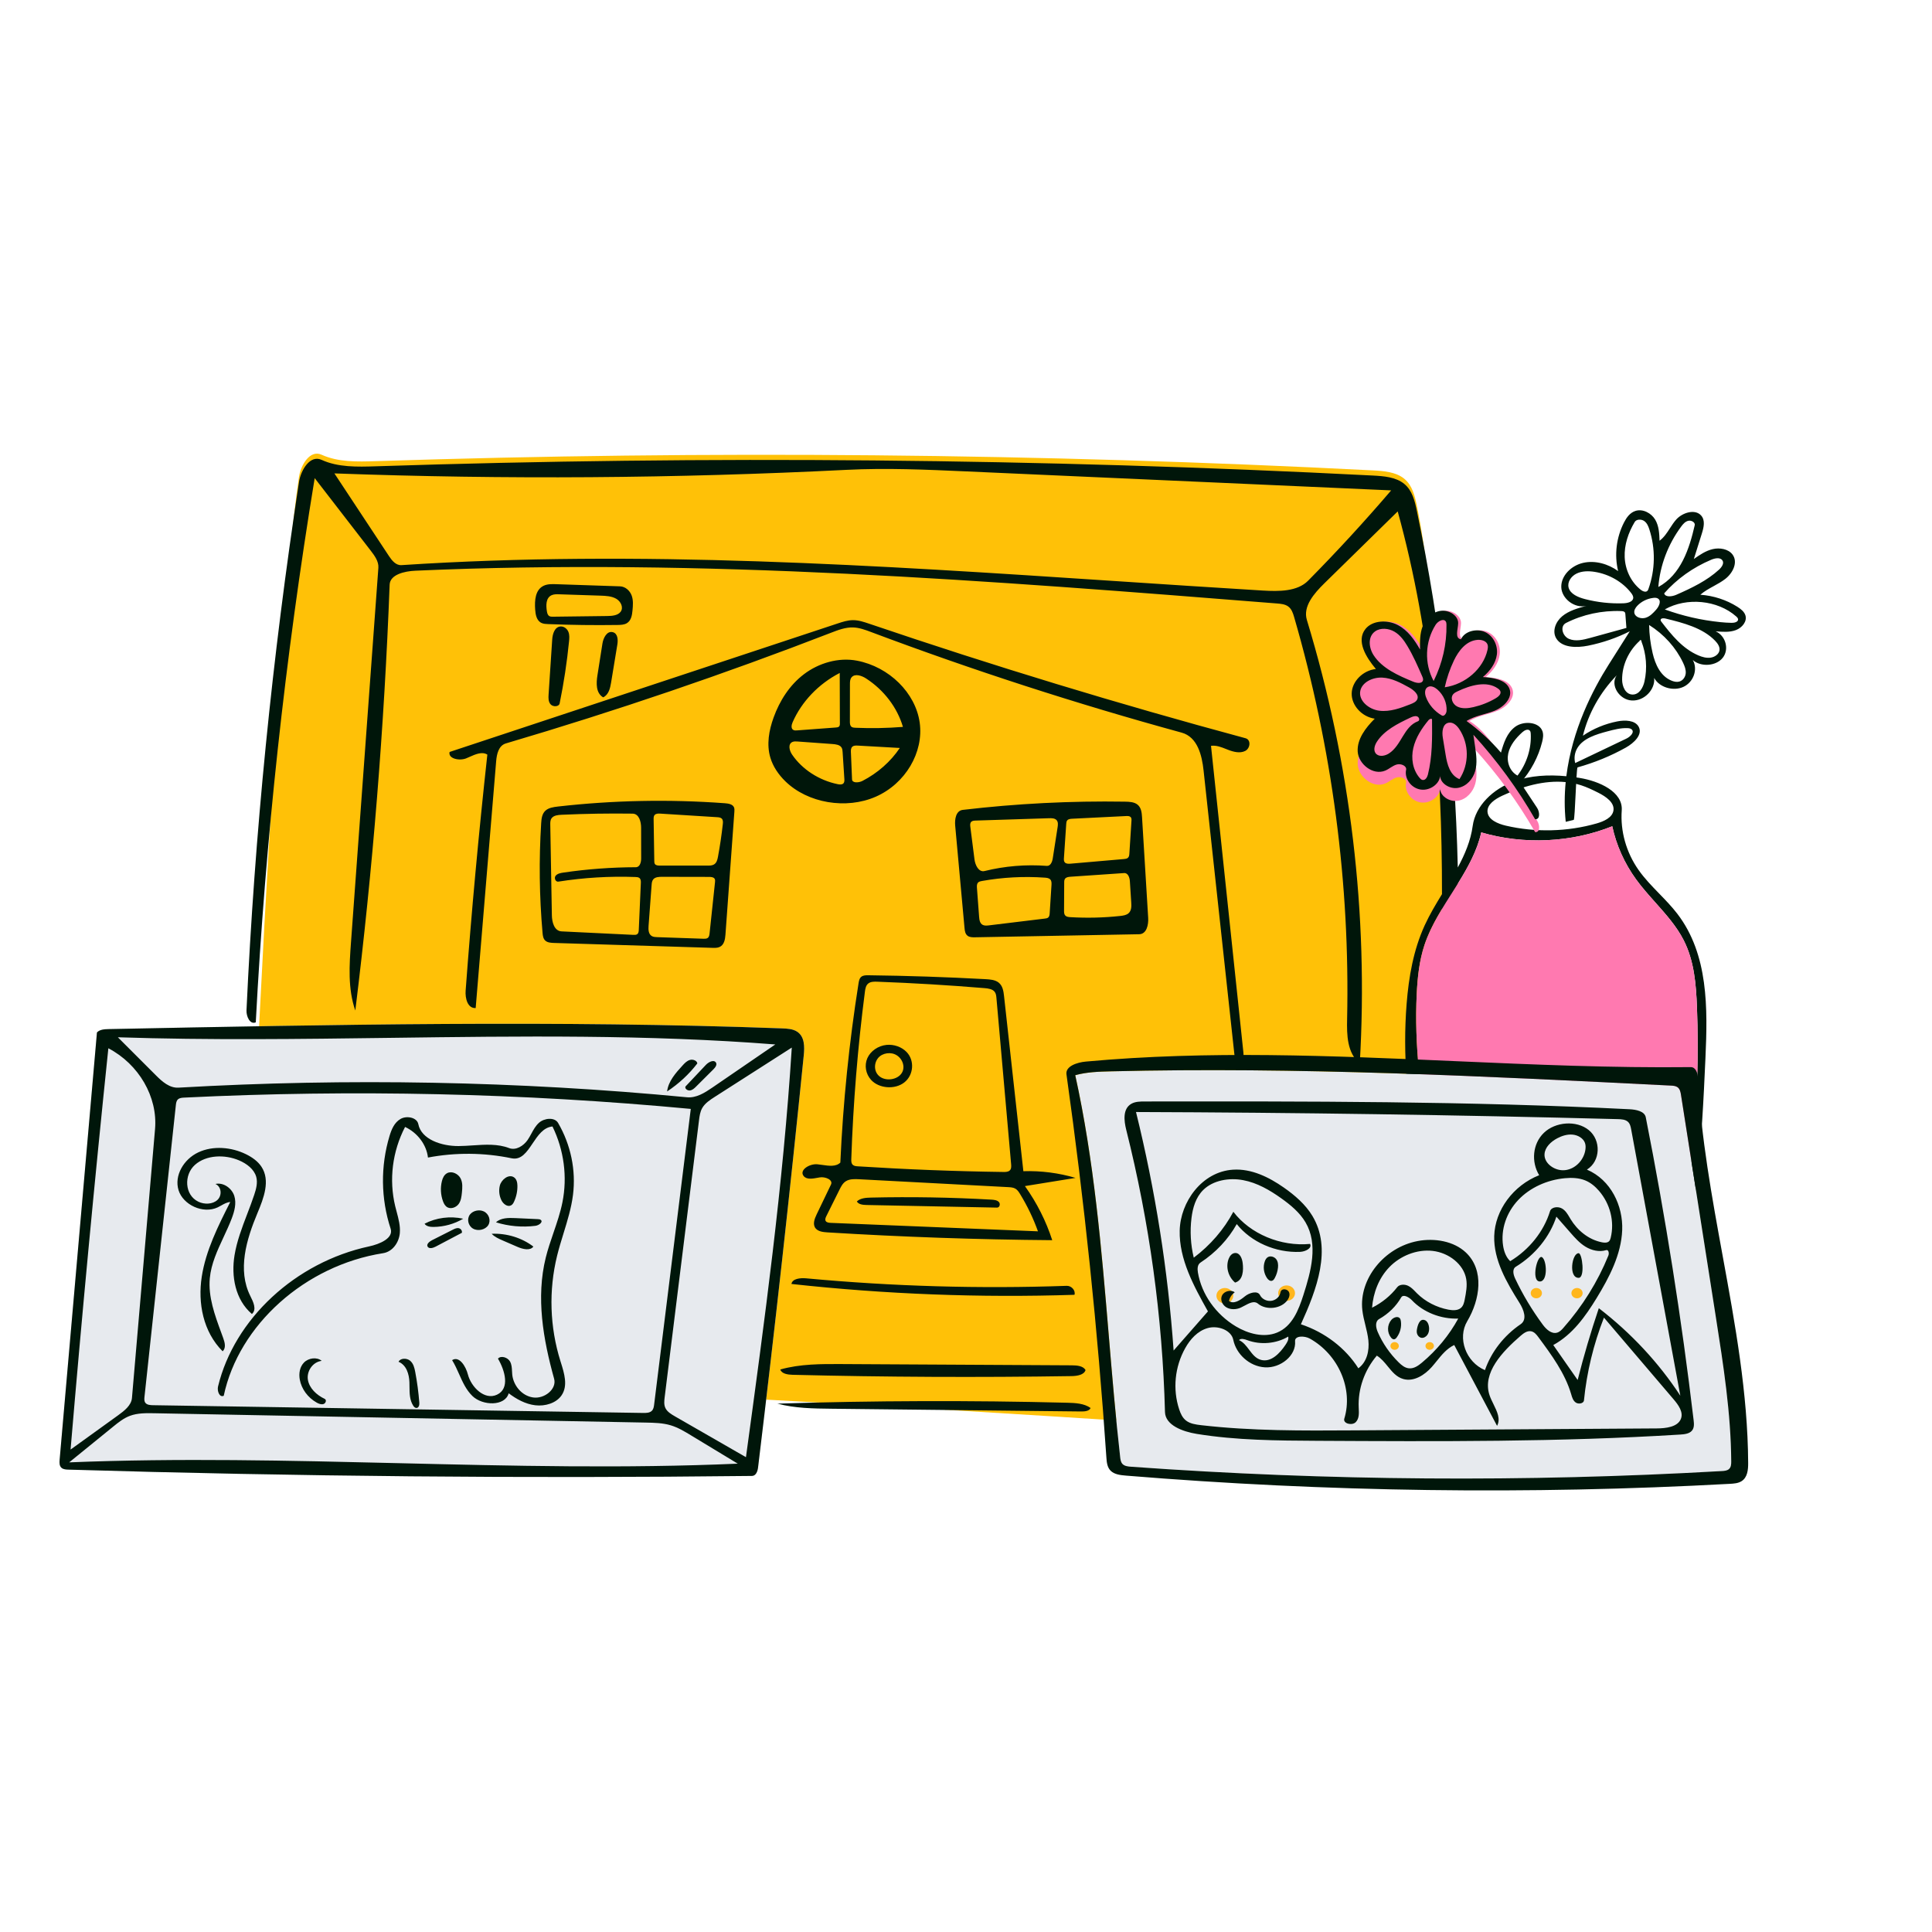 <svg width="347" height="347" viewBox="0 0 347 347" fill="none" xmlns="http://www.w3.org/2000/svg">
<path d="M63.815 250.4C62.741 247.302 49.083 252.135 44.271 252.776C42.986 252.947 48.892 117.113 53.703 85.644C54.026 83.531 55.673 80.714 57.76 81.669C60.713 83.019 64.173 82.934 67.472 82.826C127.139 80.872 186.904 81.424 246.515 84.482C248.53 84.585 250.714 84.753 252.215 85.986C253.647 87.163 254.097 89.017 254.458 90.747C261.338 123.707 262.242 226.899 259.57 260.366C257.542 260.351 243.891 258.057 243.891 258.057C243.891 258.057 67.472 245.406 63.815 250.4Z" fill="#FFC107"/>
<path fill-rule="evenodd" clip-rule="evenodd" d="M144.361 189.532C141.873 214.235 139.137 238.917 136.152 263.573C136.072 264.234 135.785 265.078 135.058 265.087C94.135 265.555 53.2 265.178 12.296 263.954C11.862 263.941 11.389 263.914 11.068 263.648C10.651 263.302 10.664 262.71 10.709 262.196C12.943 236.611 15.178 211.025 17.412 185.44C17.895 184.905 18.753 184.848 19.511 184.833C59.824 184.026 100.169 183.218 140.459 184.704C141.406 184.739 142.416 184.794 143.183 185.304C144.531 186.202 144.514 188.013 144.361 189.532Z" fill="#E7EAEE"/>
<path fill-rule="evenodd" clip-rule="evenodd" d="M231.343 108.906C231.981 109.355 232.228 110.118 232.434 110.83C239.265 134.346 242.478 158.738 241.95 183.065C241.888 185.893 241.943 189.102 244.221 191.015C245.802 164.22 242.579 137.194 234.721 111.341C233.986 108.92 236.005 106.59 237.879 104.753L251.037 91.854C257.22 114.272 259.009 137.417 258.99 160.596C257.869 162.427 256.769 164.27 255.891 166.184C253.85 170.637 253.021 175.482 252.639 180.3C251.196 198.494 255.897 216.689 262.766 233.804C263.122 234.69 263.519 235.62 264.328 236.203C265.118 236.773 266.167 236.913 267.164 237.022C276.915 238.09 286.814 238.023 296.547 236.821C297.4 236.716 298.306 236.58 298.948 236.053C299.525 235.579 299.789 234.87 300.02 234.191C304.866 219.988 305.641 204.922 306.309 190.05C306.712 181.103 306.867 171.424 301.249 164.107C300.27 162.833 299.139 161.666 298.007 160.5C296.687 159.139 295.367 157.778 294.293 156.249C292.081 153.099 291.006 149.287 291.275 145.547C291.514 142.22 287.251 140.285 283.676 139.716C283.5 139.688 283.324 139.661 283.148 139.635C283.212 138.581 283.276 137.844 283.339 137.826C286.377 136.981 289.298 135.785 292.008 134.272C293.492 133.443 295.104 131.915 294.303 130.504C293.65 129.352 291.877 129.293 290.49 129.566C288.258 130.004 286.131 130.888 284.303 132.139C285.28 128.134 287.388 124.366 290.367 121.299C289.149 123.044 290.823 125.687 293.081 125.812C295.34 125.936 297.312 123.824 297.099 121.763C298.005 123.45 300.521 124.217 302.351 123.366C304.182 122.515 304.988 120.203 304.034 118.539C305.49 119.843 308.205 119.655 309.41 118.151C310.614 116.647 309.969 114.2 308.137 113.385C309.36 113.494 310.641 113.596 311.777 113.168C312.914 112.74 313.83 111.595 313.486 110.516C313.275 109.851 312.657 109.369 312.034 108.976C310.078 107.741 307.762 106.989 305.393 106.818C306.101 106.198 306.943 105.735 307.787 105.271C308.51 104.873 309.235 104.474 309.876 103.976C311.263 102.897 312.202 100.945 311.159 99.579C310.408 98.596 308.883 98.328 307.613 98.626C306.343 98.924 305.265 99.672 304.225 100.403L305.671 95.798C306.01 94.719 306.307 93.434 305.52 92.572C304.416 91.362 302.167 92.079 301.074 93.297C300.637 93.784 300.283 94.332 299.93 94.879C299.399 95.702 298.87 96.52 298.068 97.118C298.021 95.815 297.958 94.456 297.272 93.313C296.586 92.171 295.069 91.331 293.726 91.768C292.745 92.087 292.127 92.968 291.686 93.831C290.303 96.533 289.924 99.656 290.627 102.57C288.877 101.302 286.535 100.603 284.367 101.087C282.198 101.57 280.36 103.409 280.416 105.451C280.472 107.492 282.775 109.336 284.933 108.813C283.386 109.235 281.783 109.686 280.587 110.678C279.392 111.671 278.734 113.372 279.515 114.665C280.537 116.356 283.172 116.382 285.235 115.967C287.849 115.441 290.379 114.568 292.721 113.384L288.915 119.396C286.069 123.892 282.376 131.03 281.324 139.415C278.12 139.113 274.857 139.272 271.881 140.354C268.171 141.702 264.998 144.707 264.505 148.344C264.148 150.983 263.114 153.428 261.828 155.806C261.334 134.29 258.871 112.811 254.458 91.672C254.097 89.942 253.647 88.088 252.215 86.911C250.714 85.677 248.53 85.51 246.515 85.407C186.904 82.349 127.139 81.796 67.472 83.751C64.173 83.859 60.713 83.944 57.76 82.594C55.673 81.639 54.026 84.455 53.703 86.569C48.892 118.038 45.743 149.72 44.271 181.466C44.222 182.532 44.886 184.076 45.939 183.617C47.663 150.902 51.196 118.266 56.521 85.876L66.574 98.887C67.291 99.815 68.041 100.844 67.958 101.978L63.041 169.241C62.741 173.35 62.455 177.573 63.815 181.499C66.952 156.089 69.01 130.567 69.982 105.01C70.051 103.204 72.621 102.59 74.595 102.502C126.201 100.202 177.863 104.296 229.336 108.386C230.039 108.442 230.784 108.512 231.343 108.906ZM281.206 140.469C277.36 140.092 273.336 141.275 269.819 142.912C268.507 143.523 267.046 144.495 267.168 145.841C267.294 147.224 268.992 147.951 270.455 148.292C275.797 149.537 281.513 149.397 286.775 147.892C288.091 147.516 289.574 146.846 289.783 145.595C290.023 144.16 288.448 143.076 287.062 142.379C286.057 141.874 285.039 141.382 283.958 141.033C283.668 140.94 283.377 140.858 283.084 140.787C283.055 141.343 283.025 141.938 282.996 142.533C282.881 144.88 282.766 147.23 282.651 147.26C282.176 147.383 281.698 147.498 281.217 147.604C280.963 145.157 280.982 142.769 281.206 140.469ZM255.86 169.685C256.608 167.443 257.736 165.335 258.98 163.27C258.926 171.353 258.664 179.437 258.304 187.492C258.221 189.344 258.779 191.869 260.807 191.883C261.69 180.821 262.047 169.723 261.882 158.632C263.684 155.723 265.32 152.766 266.04 149.505C273.687 151.747 282.214 151.347 289.573 148.402C290.3 151.799 291.764 155.061 293.854 157.942C294.905 159.391 296.112 160.745 297.318 162.098L297.319 162.098C299.228 164.24 301.134 166.377 302.405 168.874C304.299 172.593 304.627 176.806 304.786 180.91C305.447 198.019 303.671 215.207 299.517 231.896C299.153 233.359 298.442 235.109 296.823 235.309C287.287 236.489 277.602 236.643 268.028 235.767C267.046 235.678 265.995 235.549 265.263 234.942C264.591 234.384 264.324 233.535 264.087 232.731C258.854 214.989 253.576 196.899 254.453 178.534C254.596 175.548 254.907 172.543 255.86 169.685ZM173.537 84.666L249.862 88.077C245.103 93.643 240.127 99.054 234.947 104.296C233.007 106.26 229.689 106.24 226.801 106.066C217.972 105.531 209.138 104.947 200.301 104.362C157.574 101.536 114.788 98.705 72.109 101.501C71.116 101.566 70.397 100.684 69.882 99.904L60.061 85.027C90.714 86.144 121.426 85.93 152.057 84.387C159.21 84.026 166.381 84.346 173.537 84.666ZM149.271 113.642C150.538 113.151 151.855 112.648 153.23 112.693C154.349 112.729 155.413 113.127 156.449 113.516C174.702 120.375 193.327 126.407 212.231 131.585C215.087 132.367 215.875 135.66 216.169 138.374L221.972 191.841C223.218 191.717 223.441 190.157 223.321 189.016L217.505 133.955C218.449 133.825 219.367 134.191 220.252 134.544L220.253 134.544C220.355 134.585 220.457 134.625 220.559 134.665C221.539 135.048 222.699 135.345 223.635 134.88C224.571 134.415 224.729 132.867 223.707 132.592C200.925 126.45 178.374 119.588 156.109 112.024C155.167 111.704 154.201 111.379 153.196 111.384C152.248 111.388 151.334 111.687 150.442 111.983L80.752 135.058C80.439 136.26 82.517 136.705 83.749 136.197C83.936 136.119 84.128 136.034 84.323 135.947C85.409 135.465 86.583 134.943 87.531 135.531C85.981 149.647 84.681 163.787 83.63 177.943C83.531 179.279 83.975 181.15 85.436 181.05L89.114 136.712C89.219 135.449 89.547 133.91 90.865 133.521C110.641 127.683 130.134 121.048 149.271 113.642ZM192.445 247.158C193.447 247.143 194.708 246.954 194.97 246.069C194.544 245.326 193.446 245.226 192.528 245.221L151.232 244.995C147.504 244.975 143.707 244.963 140.146 245.971C140.392 246.737 141.478 246.901 142.35 246.923C159.044 247.336 175.747 247.414 192.445 247.158ZM149.353 253.018C146.082 252.982 142.763 252.94 139.623 252.101C156.961 251.557 174.318 251.503 191.66 251.941C193.135 251.978 194.72 252.054 195.881 252.887C195.645 253.435 194.848 253.517 194.203 253.509L149.353 253.018ZM191.584 230.944C175.981 231.495 160.335 231.045 144.801 229.597C143.743 229.499 142.305 229.645 142.148 230.607C159.004 232.456 176.017 233.108 192.984 232.554C193.213 231.784 192.455 230.913 191.584 230.944ZM179.373 176.486C180.092 177.062 180.235 178.019 180.331 178.888L183.803 210.355C186.971 210.256 190.157 210.665 193.172 211.559L184.084 213.029C186.222 216.028 187.88 219.312 188.988 222.745C175.523 222.638 162.061 222.17 148.626 221.344C147.844 221.295 146.96 221.198 146.491 220.623C145.917 219.919 146.285 218.925 146.672 218.121L149.254 212.747C149.665 211.892 148.206 211.296 147.202 211.472C147.106 211.489 147.007 211.507 146.906 211.526C145.961 211.701 144.872 211.903 144.334 211.216C143.499 210.151 145.403 208.971 146.827 209.115C147.101 209.142 147.385 209.183 147.672 209.225L147.672 209.225L147.672 209.225L147.672 209.225L147.672 209.225L147.672 209.225C148.879 209.4 150.14 209.582 150.93 208.808C151.417 198.019 152.511 187.253 154.207 176.566C154.274 176.141 154.368 175.674 154.736 175.407C155.069 175.166 155.531 175.159 155.957 175.164C162.978 175.248 169.997 175.481 177.006 175.864C177.842 175.91 178.744 175.981 179.373 176.486ZM176.822 177.474C170.416 176.943 163.996 176.559 157.569 176.321C157.017 176.301 156.411 176.297 155.982 176.615C155.52 176.956 155.417 177.551 155.347 178.09C154.055 188.084 153.237 198.129 152.896 208.188C152.883 208.562 152.894 208.987 153.198 209.238C153.43 209.43 153.768 209.46 154.081 209.48C162.783 210.037 171.502 210.375 180.225 210.494C180.623 210.499 181.067 210.488 181.348 210.231C181.653 209.952 181.639 209.504 181.605 209.11L178.965 179.234C178.931 178.852 178.889 178.45 178.648 178.137C178.258 177.631 177.496 177.53 176.822 177.474ZM183.198 214.431C182.976 214.068 182.731 213.694 182.343 213.479C181.963 213.268 181.498 213.239 181.054 213.215L154.315 211.8C153.49 211.756 152.595 211.729 151.916 212.16C151.368 212.508 151.068 213.091 150.792 213.647L148.412 218.432C148.272 218.714 148.134 219.054 148.312 219.318C148.489 219.579 148.879 219.621 149.215 219.634L186.424 221.154C185.59 218.824 184.508 216.569 183.198 214.431ZM138.358 136.072C138.831 137.669 139.815 139.117 141.052 140.325C145.08 144.257 151.981 145.422 157.294 143.092C162.607 140.762 165.931 135.135 165.184 129.789C164.438 124.444 159.697 119.773 153.931 118.663C150.594 118.02 147.03 119.095 144.405 121.085C141.78 123.075 140.023 125.894 138.95 128.854C138.106 131.177 137.657 133.709 138.358 136.072ZM162.174 130.555C159.336 130.782 156.482 130.835 153.637 130.712C153.399 130.702 153.144 130.685 152.955 130.552C152.669 130.35 152.645 129.97 152.645 129.64L152.655 122.862C152.656 122.422 152.672 121.942 152.985 121.608C153.602 120.951 154.777 121.353 155.55 121.854C158.766 123.939 161.152 127.072 162.174 130.555ZM143.161 131.183C142.948 131.199 142.721 131.213 142.53 131.124C142.032 130.892 142.142 130.218 142.349 129.744C143.968 126.024 147.01 122.838 150.821 120.868L150.847 129.941C150.847 130.14 150.838 130.362 150.684 130.502C150.547 130.628 150.336 130.65 150.142 130.664L143.161 131.183ZM142.262 135.526C141.766 134.797 141.484 133.626 142.332 133.258C142.612 133.137 142.938 133.157 143.247 133.179L149.524 133.633C150.124 133.677 150.813 133.768 151.13 134.235C151.298 134.483 151.321 134.787 151.34 135.078L151.653 139.922C151.671 140.206 151.674 140.528 151.453 140.728C151.203 140.953 150.797 140.911 150.455 140.841C147.1 140.154 144.08 138.194 142.262 135.526ZM153.032 139.978L152.827 135.079C152.813 134.73 152.82 134.331 153.105 134.098C153.361 133.888 153.744 133.896 154.087 133.915L161.611 134.34C159.968 136.79 157.635 138.848 154.898 140.26C154.234 140.603 153.061 140.675 153.032 139.978ZM108.337 125.249C107.011 124.483 107.077 122.726 107.301 121.306L108.203 115.58C108.36 114.584 108.996 113.274 110.057 113.541C110.966 113.77 111.02 114.917 110.879 115.769L109.751 122.625C109.586 123.627 109.316 124.772 108.337 125.249ZM79.37 212.137C79.51 211.573 79.772 210.979 80.324 210.698C81.17 210.267 82.29 210.826 82.71 211.624C83.131 212.422 83.049 213.355 82.958 214.237C82.886 214.935 82.801 215.665 82.375 216.248C81.948 216.831 81.061 217.196 80.391 216.856C79.958 216.636 79.725 216.193 79.568 215.764C79.142 214.602 79.073 213.332 79.37 212.137ZM97.659 105.198C96.115 105.921 96.01 107.869 96.118 109.452C96.181 110.384 96.363 111.487 97.281 111.897C97.635 112.055 98.042 112.075 98.436 112.09C102.591 112.257 106.752 112.31 110.91 112.249C111.49 112.241 112.104 112.221 112.588 111.93C113.369 111.461 113.522 110.491 113.601 109.64C113.684 108.744 113.764 107.82 113.455 106.967C113.146 106.114 112.343 105.343 111.361 105.31L99.902 104.924C99.139 104.898 98.338 104.88 97.659 105.198ZM98.683 110.666C98.369 110.498 98.282 110.126 98.227 109.798C98.049 108.737 98.025 107.381 99.075 106.902C99.49 106.713 99.977 106.724 100.44 106.739L107.825 106.981C108.815 107.014 109.858 107.061 110.693 107.549C111.527 108.037 112.024 109.13 111.467 109.879C110.966 110.553 109.931 110.631 109.04 110.642L99.327 110.764C99.106 110.767 98.874 110.767 98.683 110.666ZM46.963 209.559C48.586 212.032 47.372 215.177 46.244 217.87C44.239 222.652 42.62 228.115 44.959 232.768C45.489 233.824 46.161 235.199 45.243 236.002C42.228 233.408 41.51 229.208 42.122 225.463C42.536 222.923 43.465 220.494 44.394 218.063C44.835 216.911 45.276 215.757 45.662 214.592C46.009 213.546 46.313 212.432 46.021 211.372C45.642 210.003 44.33 209.002 42.929 208.407C40.369 207.319 37.037 207.412 35.016 209.215C32.995 211.018 33.133 214.639 35.633 215.837C36.721 216.359 38.193 216.316 39.054 215.514C39.916 214.713 39.795 213.138 38.69 212.646C40.167 212.317 41.663 213.459 42.081 214.796C42.499 216.133 42.109 217.564 41.607 218.877C41.178 219.997 40.665 221.099 40.153 222.2C39.036 224.598 37.922 226.993 37.683 229.571C37.373 232.916 38.572 236.184 39.747 239.386C39.868 239.715 39.989 240.045 40.107 240.373C40.389 241.152 40.618 242.119 39.987 242.701C36.475 239.19 35.51 234.03 36.235 229.318C36.959 224.605 39.169 220.208 41.353 215.889C40.764 215.934 40.253 216.221 39.742 216.509L39.742 216.509C39.528 216.629 39.315 216.749 39.096 216.852C36.45 218.09 32.871 216.384 32.069 213.767C31.266 211.151 32.974 208.216 35.616 206.972C38.258 205.728 41.559 206.019 44.179 207.303C45.285 207.845 46.317 208.575 46.963 209.559ZM102.097 113.509C101.887 112.969 101.343 112.493 100.716 112.516C99.622 112.555 99.247 113.852 99.181 114.851L98.53 124.741C98.489 125.358 98.471 126.042 98.904 126.517C99.336 126.993 100.389 126.953 100.514 126.345C101.268 122.661 101.831 118.945 102.201 115.213C102.258 114.642 102.307 114.05 102.097 113.509ZM57.774 244.42C56.128 244.62 55.048 246.326 55.301 247.826C55.555 249.327 56.838 250.546 58.313 251.243C58.699 251.425 58.525 252.031 58.117 252.168C57.71 252.306 57.26 252.128 56.889 251.921C55.284 251.023 54.141 249.464 53.84 247.765C53.65 246.698 53.819 245.514 54.61 244.71C55.401 243.906 56.917 243.674 57.774 244.42ZM99.403 221.426C98.899 222.898 98.395 224.37 98.023 225.872C96.251 233.027 97.545 240.52 99.523 247.631C100.038 249.479 97.789 251.297 95.731 250.99C93.673 250.684 92.207 248.806 92.005 246.908C91.983 246.699 91.972 246.487 91.962 246.274C91.932 245.67 91.902 245.064 91.603 244.533C91.199 243.815 90.006 243.4 89.436 244.016C90.692 246.148 91.623 249.388 89.267 250.494C87.012 251.553 84.612 249.108 84.034 246.851C83.672 245.441 82.501 243.465 81.201 244.292C81.697 245.088 82.079 245.946 82.46 246.803C83.091 248.223 83.719 249.636 84.858 250.74C86.684 252.51 90.719 252.602 91.363 250.241C92.751 251.286 94.353 252.181 96.135 252.396C97.917 252.61 99.899 252.013 100.855 250.621C102.047 248.884 101.346 246.654 100.721 244.665L100.66 244.471C98.738 238.337 98.529 231.761 100.059 225.535C100.389 224.193 100.798 222.866 101.207 221.539C101.913 219.248 102.619 216.959 102.914 214.599C103.467 210.179 102.52 205.612 100.236 201.685C99.611 200.612 97.752 200.808 96.804 201.66C96.199 202.204 95.82 202.902 95.439 203.603C95.223 204 95.007 204.397 94.75 204.767C94.037 205.793 92.669 206.677 91.444 206.206C89.4 205.42 87.153 205.57 84.907 205.72H84.907H84.906H84.906H84.906H84.906H84.906H84.906H84.906H84.906H84.905H84.905H84.905H84.905H84.905H84.905H84.904C84.054 205.777 83.203 205.834 82.363 205.84C79.305 205.862 75.665 204.648 75.131 201.895C74.9 200.705 73.045 200.326 71.931 200.975C70.817 201.624 70.315 202.859 69.964 204.024C68.327 209.446 68.395 215.289 70.159 220.678C70.72 222.395 68.198 223.453 66.291 223.863C53.074 226.707 42.091 236.89 39.162 249.016C38.972 249.802 39.394 251.048 40.184 250.691C42.891 237.947 54.812 227.279 68.803 225.081C70.564 224.804 71.676 223.089 71.812 221.46C71.92 220.179 71.582 218.918 71.246 217.662L71.246 217.662L71.246 217.662L71.246 217.661L71.246 217.661L71.246 217.661L71.246 217.661L71.246 217.66L71.246 217.66L71.246 217.66L71.245 217.659L71.245 217.659L71.245 217.659L71.245 217.659L71.245 217.658L71.245 217.658L71.245 217.658C71.154 217.318 71.063 216.978 70.981 216.639C69.836 211.89 70.471 206.798 72.754 202.406C75.005 203.463 76.605 205.602 76.865 207.904C81.805 206.964 86.965 207.009 91.885 208.034C93.624 208.397 94.621 206.911 95.66 205.363C96.613 203.943 97.601 202.471 99.23 202.324C101.297 206.558 101.929 211.367 101.019 215.928C100.646 217.797 100.024 219.611 99.403 221.426ZM92.964 223.956L90.309 222.805C89.581 222.489 88.83 222.158 88.311 221.595C91.002 221.475 93.731 222.313 95.797 223.895C95.222 224.682 93.899 224.362 92.964 223.956ZM75.312 251.932C75.168 250.078 74.923 248.231 74.576 246.4C74.438 245.669 74.252 244.887 73.652 244.388C73.052 243.888 71.902 243.902 71.583 244.584C73.014 245.179 73.481 246.825 73.534 248.262C73.543 248.525 73.545 248.792 73.548 249.059V249.059C73.558 250.252 73.568 251.464 74.22 252.476C74.348 252.675 74.54 252.882 74.792 252.88C75.228 252.877 75.343 252.33 75.312 251.932ZM83.192 218.889C81.617 219.828 79.746 220.347 77.866 220.366C77.26 220.372 76.551 220.271 76.257 219.786C78.333 218.701 80.868 218.373 83.192 218.889ZM89.775 212.94C89.553 213.828 89.661 214.783 90.078 215.61C90.384 216.22 91.131 216.824 91.774 216.5C92.053 216.36 92.211 216.081 92.334 215.812C92.749 214.905 92.953 213.918 92.93 212.934C92.917 212.388 92.796 211.78 92.315 211.455C91.354 210.805 90.041 211.875 89.775 212.94ZM204.315 144.523C204.974 145.062 205.067 145.958 205.117 146.764L206.221 164.863C206.296 166.09 205.948 167.769 204.604 167.794L175.147 168.344C174.682 168.353 174.176 168.35 173.809 168.089C173.363 167.772 173.281 167.196 173.235 166.681L171.558 148.292C171.454 147.151 171.679 145.608 172.921 145.461C182.578 144.322 192.326 143.828 202.061 143.984C202.855 143.996 203.723 144.039 204.315 144.523ZM189.955 148.556C190.025 148.109 190.073 147.594 189.735 147.265C189.413 146.951 188.88 146.944 188.409 146.959L175.243 147.379C174.967 147.388 174.664 147.406 174.465 147.582C174.214 147.802 174.236 148.168 174.276 148.483L175.025 154.36C175.153 155.369 175.771 156.708 176.843 156.443C180.469 155.546 184.267 155.232 188.011 155.519C188.674 155.57 188.985 154.797 189.079 154.195L189.955 148.556ZM188.53 164.03L188.854 158.957C188.877 158.596 188.883 158.191 188.611 157.929C188.371 157.698 187.991 157.656 187.644 157.631C183.875 157.366 180.068 157.569 176.358 158.232C176.131 158.273 175.892 158.32 175.721 158.463C175.434 158.702 175.439 159.109 175.465 159.463L175.856 164.687C175.896 165.226 175.995 165.854 176.511 166.118C176.844 166.287 177.253 166.246 177.631 166.201L187.677 164.981C187.867 164.958 188.067 164.931 188.219 164.825C188.472 164.649 188.512 164.321 188.53 164.03ZM191.503 147.966L191.089 154.12C191.071 154.393 191.063 154.697 191.258 154.905C191.5 155.163 191.932 155.152 192.302 155.12L201.848 154.292C202.104 154.27 202.381 154.24 202.57 154.08C202.792 153.891 202.824 153.586 202.842 153.309L203.219 147.407C203.234 147.179 203.239 146.924 203.074 146.753C202.883 146.555 202.552 146.554 202.264 146.568L192.582 147.05C192.262 147.066 191.904 147.099 191.699 147.324C191.54 147.497 191.518 147.74 191.503 147.966ZM202.697 164.024C203.229 163.554 203.222 162.786 203.179 162.111L202.932 158.266C202.89 157.618 202.605 156.761 201.898 156.809L192.293 157.466C191.933 157.491 191.528 157.537 191.311 157.801C191.147 157.999 191.139 158.267 191.138 158.516L191.111 163.593C191.11 163.898 191.122 164.237 191.352 164.459C191.573 164.672 191.927 164.708 192.248 164.727C195.225 164.904 198.219 164.833 201.182 164.513C201.724 164.455 202.305 164.371 202.697 164.024ZM86.879 217.57C86.057 217.191 84.951 217.44 84.416 218.125C83.803 218.908 84.064 220.142 84.951 220.662C85.838 221.181 87.172 220.881 87.694 220.044C88.216 219.207 87.819 218.004 86.879 217.57ZM97.118 219.095C97.608 219.471 96.804 220.084 96.17 220.164C93.798 220.464 91.349 220.247 89.084 219.537C89.928 218.721 91.323 218.72 92.549 218.777L96.594 218.965C96.778 218.974 96.976 218.987 97.118 219.095ZM81.359 220.847L77.589 222.753C77.094 223.004 76.519 223.502 76.825 223.937C77.109 224.342 77.79 224.144 78.246 223.903L82.949 221.423C83.048 221.08 82.795 220.685 82.42 220.596C82.057 220.51 81.687 220.681 81.359 220.847ZM122.625 191.33C122.988 190.935 123.383 190.52 123.924 190.371C124.465 190.223 125.177 190.483 125.246 190.996C123.762 192.935 121.919 194.644 119.82 196.029C120.018 194.225 121.35 192.719 122.625 191.33ZM125.01 195.169L128.139 192.052C128.483 191.709 128.847 191.214 128.572 190.822C128.183 190.266 127.256 190.755 126.785 191.255L123.108 195.153C122.967 195.541 123.485 195.911 123.927 195.851C124.37 195.79 124.708 195.471 125.01 195.169ZM97.942 145.622C98.516 145.079 99.401 144.95 100.221 144.857C110.149 143.729 120.203 143.53 130.175 144.265C130.795 144.31 131.522 144.423 131.797 144.934C131.937 145.194 131.919 145.499 131.898 145.788L130.295 167.878C130.234 168.716 130.071 169.704 129.25 170.081C128.855 170.263 128.392 170.253 127.95 170.24L99.516 169.36C98.961 169.342 98.351 169.305 97.951 168.952C97.562 168.607 97.492 168.068 97.448 167.574C96.868 161.013 96.785 154.415 97.2 147.843C97.25 147.053 97.34 146.191 97.942 145.622ZM113.611 146.135C109.364 146.078 105.115 146.146 100.873 146.338C100.212 146.368 99.454 146.448 99.08 146.948C98.829 147.284 98.827 147.719 98.834 148.126L99.119 164.399C99.14 165.616 99.54 167.218 100.869 167.283L113.756 167.906C113.988 167.918 114.241 167.924 114.43 167.799C114.682 167.633 114.717 167.308 114.729 167.025L115.1 158.588C115.114 158.263 115.105 157.886 114.827 157.681C114.639 157.542 114.379 157.526 114.138 157.517C109.508 157.347 104.86 157.624 100.294 158.344C99.772 158.426 99.481 157.7 99.787 157.304C100.092 156.908 100.671 156.796 101.194 156.719C105.492 156.091 109.844 155.77 114.197 155.759C114.93 155.757 115.158 154.859 115.157 154.188L115.147 148.655C115.145 147.582 114.784 146.15 113.611 146.135ZM127.358 157.498L118.926 157.481C118.36 157.48 117.715 157.511 117.354 157.909C117.098 158.192 117.06 158.584 117.033 158.95L116.486 166.313C116.436 166.986 116.465 167.804 117.103 168.144C117.384 168.293 117.723 168.308 118.048 168.319L126.338 168.604C126.595 168.613 126.873 168.616 127.083 168.48C127.355 168.302 127.411 167.958 127.443 167.653L128.422 158.433C128.444 158.223 128.462 157.996 128.342 157.816C128.152 157.532 127.722 157.499 127.358 157.498ZM128.231 155.267C128.713 154.984 128.856 154.408 128.951 153.891C129.315 151.932 129.606 149.961 129.825 147.983C129.863 147.637 129.878 147.238 129.602 146.999C129.393 146.818 129.08 146.79 128.793 146.772L118.625 146.133C118.257 146.11 117.834 146.107 117.591 146.36C117.397 146.562 117.391 146.858 117.395 147.127L117.515 154.674C117.518 154.856 117.525 155.051 117.639 155.201C117.823 155.444 118.2 155.467 118.523 155.467L127.078 155.469C127.475 155.469 127.897 155.463 128.231 155.267ZM156.462 215.094C155.546 215.115 154.527 215.181 153.897 215.789C154.191 216.328 154.979 216.411 155.637 216.425L179.063 216.895C179.554 216.905 179.722 216.212 179.394 215.877C179.067 215.542 178.524 215.491 178.034 215.462C170.854 215.051 163.654 214.928 156.462 215.094ZM144.361 189.532C141.873 214.235 139.137 238.917 136.152 263.573C136.072 264.234 135.785 265.078 135.058 265.087C94.135 265.555 53.2 265.178 12.296 263.954C11.862 263.941 11.389 263.914 11.068 263.648C10.651 263.302 10.664 262.71 10.709 262.196L17.412 185.44C17.895 184.905 18.753 184.848 19.511 184.833C59.824 184.026 100.169 183.218 140.459 184.704C141.406 184.739 142.416 184.794 143.183 185.304C144.531 186.202 144.514 188.013 144.361 189.532ZM124.068 199.167C93.861 196.329 63.412 195.65 33.09 197.137C32.701 197.156 32.278 197.188 31.99 197.429C31.686 197.685 31.627 198.097 31.586 198.473L25.949 250.891C25.909 251.266 25.881 251.682 26.131 251.981C26.431 252.338 26.994 252.377 27.486 252.384L115.513 253.775C116.057 253.784 116.666 253.769 117.049 253.416C117.368 253.123 117.436 252.679 117.487 252.269L124.068 199.167ZM126.142 198.982C125.741 199.668 125.639 200.463 125.543 201.236L119.379 250.949C119.298 251.604 119.223 252.295 119.514 252.898C119.841 253.574 120.562 254.006 121.246 254.399L133.979 261.72C137.319 237.255 140.661 212.768 142.21 188.153L128.408 196.985C127.54 197.54 126.641 198.127 126.142 198.982ZM127.923 195.348L139.25 187.59C116.31 185.793 93.279 186.098 70.24 186.404C53.877 186.621 37.511 186.838 21.169 186.302L28.04 193.173C29.129 194.262 30.45 195.442 32.06 195.349C62.484 193.601 93.067 194.179 123.386 197.077C125.057 197.237 126.578 196.268 127.923 195.348ZM120.467 255.995C119.037 255.567 117.506 255.534 116.001 255.505L27.737 253.827C26.248 253.799 24.711 253.778 23.333 254.294C22.195 254.72 21.252 255.481 20.332 256.228L12.427 262.65C32.173 261.851 51.943 262.325 71.712 262.798C91.985 263.284 112.259 263.769 132.506 262.883L124.057 257.769C122.919 257.08 121.764 256.384 120.467 255.995ZM27.848 202.767C28.342 197.017 24.938 191.136 19.462 188.276C16.965 212.282 14.703 236.309 12.675 260.353L21.239 254.178C22.366 253.365 23.588 252.398 23.7 251.089L27.848 202.767ZM162.827 188.944C161.941 188.03 160.559 187.541 159.231 187.671C157.727 187.819 156.35 188.771 155.783 190.054C155.217 191.337 155.485 192.897 156.455 193.959C157.879 195.518 160.739 195.733 162.423 194.408C164.107 193.082 164.3 190.464 162.827 188.944ZM158.413 189.464C158.963 189.179 159.629 189.087 160.246 189.209C161.821 189.519 162.758 191.375 161.994 192.672C161.231 193.97 159.021 194.277 157.871 193.246C156.72 192.215 157.01 190.188 158.413 189.464ZM294.678 105.92C292.865 104.474 291.895 102.263 291.805 100.064C291.716 97.865 292.449 95.684 293.603 93.753C293.913 93.235 294.782 93.215 295.298 93.57C295.813 93.926 296.053 94.518 296.236 95.085C297.359 98.56 297.299 102.348 296.067 105.792C296.023 105.914 295.975 106.04 295.877 106.132C295.563 106.428 295.018 106.192 294.678 105.92ZM291.574 108.356C289.249 108.438 286.91 108.182 284.671 107.601C283.429 107.279 282.053 106.699 281.737 105.553C281.463 104.562 282.169 103.503 283.154 103.021C284.14 102.54 285.325 102.536 286.425 102.712C289.027 103.128 291.427 104.516 292.953 106.488C293.175 106.774 293.387 107.106 293.333 107.453C293.229 108.117 292.306 108.33 291.574 108.356ZM291.928 110.338L292.113 112.782L285.61 114.573C284.361 114.917 282.975 115.253 281.795 114.746C280.615 114.238 280.13 112.465 281.27 111.887C284.279 110.36 287.754 109.613 291.19 109.755C291.426 109.765 291.695 109.795 291.828 109.973C291.906 110.078 291.919 110.211 291.928 110.338ZM305.028 117.71C302.18 116.49 300.233 114.042 298.414 111.694C298.33 111.586 298.242 111.465 298.258 111.334C298.294 111.02 298.788 111.009 299.121 111.09C302.366 111.878 305.806 112.773 308.034 115.071C308.508 115.56 308.936 116.176 308.827 116.822C308.712 117.51 307.986 118.014 307.233 118.119C306.481 118.224 305.718 118.005 305.028 117.71ZM302.766 120.946C302.704 121.599 302.259 122.261 301.566 122.426C301.143 122.527 300.691 122.433 300.288 122.278C298.226 121.483 297.288 119.305 296.821 117.302C296.435 115.642 296.224 113.948 296.192 112.251C298.87 113.932 301.014 116.319 302.298 119.049C302.581 119.651 302.827 120.294 302.766 120.946ZM303.229 93.538C303.788 93.407 304.502 93.82 304.383 94.336C303.409 98.572 301.91 103.211 297.848 105.43C298.148 101.561 299.582 97.77 301.962 94.561C302.285 94.124 302.671 93.669 303.229 93.538ZM311.026 111.867C310.333 111.859 309.642 111.806 308.953 111.736C305.546 111.389 302.19 110.619 299.006 109.456C302.939 107.227 308.493 107.77 311.823 110.71C311.991 110.859 312.165 111.034 312.173 111.249C312.19 111.705 311.525 111.872 311.026 111.867ZM291.343 122.089C291.325 119.494 292.493 116.91 294.509 115.086C294.447 114.874 294.966 115.002 294.796 115.156C295.693 117.469 295.888 120.006 295.355 122.411C295.112 123.505 294.4 124.793 293.182 124.744C291.915 124.693 291.351 123.249 291.343 122.089ZM292.109 132.66L282.914 137.051C282.676 136.143 282.822 135.156 283.314 134.338C284.361 132.6 286.654 131.901 288.737 131.35C289.897 131.043 291.082 130.733 292.288 130.777C292.559 130.787 292.85 130.823 293.047 130.993C293.635 131.498 292.823 132.319 292.109 132.66ZM307.342 100.535C308.001 100.258 308.924 100.067 309.334 100.615C309.732 101.146 309.249 101.85 308.753 102.307C306.595 104.293 303.83 105.618 301.07 106.828C300.312 107.161 299.106 107.317 298.897 106.572C301.151 103.998 304.068 101.914 307.342 100.535ZM295.549 110.961C294.752 111.199 293.69 110.855 293.542 110.1C293.447 109.62 293.74 109.146 294.091 108.78C294.814 108.026 295.84 107.522 296.925 107.388C297.191 107.355 297.475 107.347 297.71 107.464C298.468 107.841 297.996 108.897 297.45 109.508C296.919 110.102 296.345 110.723 295.549 110.961Z" fill="#00160A"/>
<path fill-rule="evenodd" clip-rule="evenodd" d="M289.573 148.402C282.214 151.347 273.687 151.747 266.04 149.505C264.43 156.799 258.235 162.569 255.86 169.685C254.907 172.543 254.596 175.548 254.453 178.534C253.576 196.899 258.854 214.989 264.087 232.731C264.324 233.535 264.591 234.384 265.263 234.942C265.995 235.549 267.046 235.678 268.028 235.767C277.602 236.643 287.287 236.489 296.823 235.309C298.442 235.109 299.153 233.359 299.517 231.896C303.671 215.207 305.447 198.019 304.786 180.91C304.627 176.806 304.299 172.593 302.405 168.874C300.331 164.8 296.569 161.684 293.854 157.942C291.764 155.061 290.3 151.799 289.573 148.402Z" fill="#FF79B0"/>
<path fill-rule="evenodd" clip-rule="evenodd" d="M276.077 147.41C276.566 148.148 276.657 149.537 275.718 149.451C272.629 144.053 268.906 138.958 264.634 134.282C264.737 134.995 264.839 135.709 264.942 136.422C265.15 137.87 265.356 139.36 264.966 140.777C264.577 142.193 263.447 143.539 261.879 143.82C260.311 144.101 258.494 142.9 258.686 141.45C258.692 143.037 256.877 144.382 255.164 144.122C253.452 143.863 252.215 142.143 252.548 140.586C252.701 139.874 251.634 139.412 250.875 139.624C250.116 139.836 249.543 140.407 248.823 140.712C246.605 141.654 243.981 139.524 243.855 137.291C243.729 135.058 245.768 130.729 247.423 129.083C245.101 128.739 243.232 126.689 243.281 124.539C243.33 122.389 245.291 120.412 247.627 120.158C245.851 118.052 244.036 115.095 245.764 112.956C247.027 111.394 249.692 111.29 251.54 112.249C253.387 113.208 254.577 114.942 255.56 116.664C255.535 115.261 255.515 113.823 256.022 112.498C256.529 111.174 257.68 109.964 259.192 109.72C260.704 109.477 262.44 110.536 262.407 111.939C262.382 113.026 261.742 114.638 262.914 114.823C263.547 113.355 265.759 112.801 267.283 113.544C268.806 114.287 269.56 116.01 269.353 117.577C269.147 119.144 268.122 120.543 266.842 121.602C268.726 121.712 271.021 122.094 271.627 123.729C272.215 125.317 270.672 126.937 269.003 127.633C267.334 128.329 265.416 128.537 263.91 129.495C266.291 130.875 268.726 134.188 270.797 137.604C273.46 141.999 275.519 146.565 276.077 147.41Z" fill="#FF79B0"/>
<path fill-rule="evenodd" clip-rule="evenodd" d="M263.401 129.494C265.694 131.159 267.773 133.069 269.582 135.174C270.073 133.456 270.648 131.615 272.17 130.513C273.692 129.411 276.456 129.645 277.038 131.338C277.253 131.962 277.132 132.638 276.973 133.275C276.305 135.939 274.967 138.462 273.094 140.592C274.087 142.093 275.08 143.595 276.072 145.096C276.561 145.834 276.652 147.223 275.713 147.137C272.624 141.739 268.902 136.644 264.629 131.968C264.732 132.682 264.834 133.395 264.937 134.109C265.145 135.557 265.351 137.046 264.961 138.463C264.572 139.88 263.443 141.226 261.875 141.507C260.307 141.788 258.489 140.587 258.681 139.137C258.687 140.724 256.872 142.068 255.159 141.809C253.447 141.549 252.21 139.83 252.544 138.272C252.696 137.56 251.629 137.099 250.87 137.31C250.111 137.522 249.538 138.093 248.818 138.399C246.6 139.341 243.976 137.211 243.85 134.978C243.724 132.745 245.259 130.729 246.914 129.082C244.592 128.739 242.723 126.689 242.772 124.539C242.821 122.389 244.782 120.412 247.118 120.157C245.342 118.052 243.527 115.095 245.256 112.956C246.518 111.394 249.183 111.29 251.031 112.249C252.878 113.208 254.068 114.942 255.051 116.664C255.026 115.26 255.006 113.823 255.513 112.498C256.02 111.174 257.171 109.963 258.683 109.72C260.195 109.477 261.931 110.536 261.898 111.939C261.873 113.026 261.233 114.638 262.405 114.823C263.039 113.355 265.251 112.801 266.774 113.544C268.297 114.287 269.051 116.01 268.845 117.577C268.638 119.144 267.613 120.543 266.333 121.602C268.217 121.712 270.512 122.094 271.118 123.729C271.706 125.317 270.163 126.937 268.494 127.633C266.825 128.329 264.907 128.537 263.401 129.494ZM246.999 113.385C245.637 114.333 245.835 116.314 246.7 117.664C248.216 120.031 251.101 121.323 253.84 122.443C254.431 122.685 255.322 122.825 255.556 122.272C255.664 122.017 255.552 121.732 255.441 121.478C254.631 119.625 253.819 117.766 252.768 116.017C252.178 115.034 251.482 114.058 250.45 113.453C249.418 112.848 247.974 112.706 246.999 113.385ZM244.318 124.083C243.965 125.822 245.821 127.41 247.739 127.649C249.656 127.888 251.547 127.178 253.326 126.482C253.796 126.298 254.304 126.082 254.523 125.66C254.968 124.802 253.942 123.945 253.053 123.455C251.571 122.639 250.014 121.8 248.287 121.705C246.561 121.61 244.634 122.528 244.318 124.083ZM267.16 116.742C267.239 116.392 267.291 116.016 267.141 115.685C266.88 115.109 266.099 114.879 265.419 114.921C263.351 115.048 261.961 116.894 261.134 118.631C260.399 120.175 259.846 121.791 259.488 123.442C263.206 122.907 266.406 120.112 267.16 116.742ZM260.237 129.798C259.089 129.965 258.963 131.419 259.136 132.47C259.307 133.514 259.479 134.557 259.65 135.6C259.927 137.287 260.42 139.246 262.127 139.937C263.904 137.229 263.884 133.617 262.078 130.925C261.667 130.313 261.012 129.685 260.237 129.798ZM254.983 139.725C255.116 139.88 255.273 140.037 255.484 140.082C256.004 140.192 256.342 139.598 256.461 139.121C257.267 135.892 257.237 132.544 257.203 129.231C257.178 128.986 256.753 129.127 256.59 129.323C255.344 130.827 254.268 132.497 253.841 134.343C253.415 136.189 253.711 138.238 254.983 139.725ZM261.801 124.158C261.535 124.284 261.265 124.416 261.065 124.62C260.402 125.295 260.866 126.469 261.736 126.904C262.606 127.339 263.677 127.227 264.638 127.004C266.059 126.676 267.421 126.134 268.652 125.407C269.126 125.126 269.639 124.68 269.484 124.183C269.417 123.968 269.233 123.801 269.041 123.663C267.025 122.214 264.077 123.078 261.801 124.158ZM257.492 122.313C259.066 119.15 259.859 115.665 259.795 112.191C259.791 111.987 259.78 111.771 259.657 111.601C259.228 111.006 258.23 111.608 257.84 112.226C255.927 115.262 255.792 119.174 257.492 122.313M254.677 129.541C255.066 129.395 254.902 128.792 254.506 128.666C254.109 128.54 253.682 128.719 253.308 128.895C251.003 129.979 248.598 131.192 247.288 133.238C246.844 133.931 246.591 134.915 247.235 135.462C247.822 135.96 248.793 135.754 249.45 135.334C251.731 133.875 252.103 130.509 254.677 129.541ZM274.741 131.201C274.392 130.868 273.79 131.179 273.432 131.503C272.254 132.567 271.211 133.839 270.89 135.324C270.569 136.809 271.132 138.528 272.555 139.301C274.219 137.123 275.069 134.435 274.933 131.78C274.922 131.574 274.898 131.35 274.741 131.201ZM256.1 125.157C256.594 126.526 257.619 127.729 258.951 128.5C259.373 128.744 259.782 128.149 259.811 127.694C259.903 126.27 259.282 124.82 258.157 123.832C257.711 123.44 257.049 123.106 256.499 123.363C255.849 123.666 255.872 124.524 256.1 125.157Z" fill="#00160A"/>
<path fill-rule="evenodd" clip-rule="evenodd" d="M199.51 192.42C197.359 192.472 195.179 192.539 193.121 193.114C198.091 215.681 198.6 238.842 201.194 261.739C201.243 262.177 201.31 262.648 201.639 262.969C202.013 263.333 202.611 263.395 203.156 263.434C238.443 265.975 273.927 266.235 309.255 264.212C309.702 264.187 310.188 264.146 310.517 263.868C310.915 263.532 310.944 262.976 310.94 262.481C310.881 253.803 309.531 245.18 308.183 236.59C306.094 223.27 304.005 209.95 301.916 196.629C301.836 196.123 301.723 195.562 301.275 195.255C300.94 195.027 300.497 194.998 300.081 194.977C266.585 193.29 233.045 191.603 199.51 192.42Z" fill="#E7EAEE"/>
<ellipse cx="283.244" cy="232.259" rx="1.008" ry="0.925" fill="#FFB61D"/>
<ellipse cx="275.936" cy="232.259" rx="1.008" ry="0.925" fill="#FFB61D"/>
<ellipse cx="256.784" cy="241.743" rx="0.756" ry="0.694" fill="#FFB61D"/>
<ellipse cx="250.484" cy="241.743" rx="0.756" ry="0.694" fill="#FFB61D"/>
<ellipse cx="231.08" cy="232.259" rx="1.512" ry="1.388" fill="#FFB61D"/>
<ellipse cx="219.992" cy="232.721" rx="1.512" ry="1.388" fill="#FFB61D"/>
<path fill-rule="evenodd" clip-rule="evenodd" d="M310.674 266.508C274.55 268.48 238.266 267.985 202.222 265.029C201.233 264.947 200.147 264.823 199.477 264.152C198.86 263.535 198.773 262.63 198.716 261.795C197.155 238.786 194.763 215.825 191.545 192.96C191.339 191.504 193.43 190.812 195.027 190.665C217.024 188.648 239.124 189.616 261.242 190.584C275.383 191.203 289.531 191.822 303.664 191.662C304.593 191.652 304.919 192.772 304.963 193.621C305.522 204.335 307.461 214.943 309.398 225.545C311.657 237.906 313.915 250.258 313.982 262.764C313.989 263.965 313.868 265.362 312.782 266.038C312.177 266.415 311.406 266.468 310.674 266.508ZM199.51 192.42C197.359 192.472 195.179 192.539 193.121 193.114C196.509 208.497 197.824 224.155 199.139 239.818L199.139 239.818C199.754 247.133 200.368 254.449 201.194 261.739C201.243 262.177 201.31 262.648 201.639 262.969C202.013 263.333 202.611 263.395 203.156 263.434C238.443 265.974 273.927 266.235 309.255 264.212C309.702 264.186 310.188 264.146 310.517 263.868C310.915 263.532 310.944 262.976 310.94 262.481C310.881 253.803 309.531 245.18 308.183 236.59L301.916 196.629C301.836 196.123 301.723 195.562 301.275 195.255C300.94 195.027 300.497 194.998 300.081 194.977C266.585 193.29 233.045 191.603 199.51 192.42ZM221.838 225.047C222.707 225.01 223.084 226.027 223.189 226.817C223.368 228.174 223.259 229.967 221.827 230.36C220.585 229.301 220.115 227.551 220.678 226.086C220.869 225.59 221.263 225.072 221.838 225.047ZM276.507 230.158C274.97 230.037 276.107 225.229 276.971 225.807C277.836 226.384 278.044 230.279 276.507 230.158ZM283.532 229.508C281.678 229.508 282.309 225.085 283.532 225.085C284.185 225.085 284.717 229.508 283.532 229.508ZM228.944 229.564C229.267 228.972 229.469 228.325 229.535 227.666C229.587 227.151 229.545 226.598 229.224 226.172C228.903 225.745 228.231 225.509 227.744 225.773C227.441 225.937 227.271 226.248 227.164 226.555C226.818 227.544 226.969 228.669 227.567 229.552C227.761 229.839 228.092 230.131 228.447 230.04C228.685 229.979 228.833 229.766 228.944 229.564ZM254.466 238.921C254.596 237.99 254.995 236.73 255.93 237.116C256.311 237.273 256.504 237.664 256.601 238.035C256.806 238.819 256.638 239.793 255.866 240.181C255.093 240.569 254.336 239.853 254.466 238.921ZM223.556 232.859C222.755 233.526 221.556 234.307 220.739 233.656C220.864 233.05 221.237 232.488 221.768 232.108C221.074 231.578 219.877 231.9 219.496 232.649C219.114 233.399 219.508 234.362 220.268 234.809C221.028 235.256 222.052 235.224 222.859 234.852C223.068 234.755 223.285 234.638 223.506 234.519L223.506 234.519C224.358 234.06 225.26 233.574 225.924 234.135C227.429 235.404 230.171 235.068 231.258 233.482C231.56 233.042 231.738 232.469 231.479 232.005C231.221 231.542 230.386 231.387 230.09 231.831C230.014 231.944 229.984 232.074 229.953 232.204C229.943 232.247 229.933 232.29 229.921 232.333C229.728 233.033 229.017 233.586 228.23 233.649C227.444 233.713 226.638 233.282 226.313 232.624C225.868 231.721 224.356 232.191 223.556 232.859ZM251.603 237.265C251.76 238.286 251.489 239.357 250.859 240.211C250.741 240.371 250.585 240.536 250.375 240.549C250.154 240.563 249.97 240.401 249.838 240.237C249.099 239.318 249.127 237.945 249.904 237.051C250.266 236.635 251.007 236.341 251.391 236.74C251.527 236.882 251.575 237.077 251.603 237.265ZM209.239 253.607C209.302 255.971 212.39 257.123 214.936 257.537C222.068 258.697 229.353 258.739 236.596 258.778C258.334 258.893 280.095 259.008 301.783 257.655C302.545 257.607 303.4 257.515 303.874 256.967C304.318 256.455 304.264 255.73 304.187 255.081C302.025 236.856 299.157 218.702 295.59 200.664C295.378 199.589 293.872 199.288 292.679 199.228C263.686 197.765 234.631 197.799 205.595 197.833C204.775 197.834 203.908 197.846 203.211 198.24C201.628 199.134 201.864 201.267 202.28 202.926C206.453 219.548 208.789 236.557 209.239 253.607ZM273.118 237.837C270.111 239.885 267.834 242.815 266.707 246.086C263.275 244.631 261.72 240.332 263.528 237.293C265.83 233.421 266.638 228.121 263.282 224.959C261.118 222.92 257.682 222.327 254.639 222.898C248.612 224.028 244.051 229.718 244.686 235.315C244.788 236.211 245.005 237.093 245.222 237.974C245.447 238.887 245.671 239.801 245.768 240.732C245.958 242.56 245.534 244.603 243.97 245.755C241.677 242.128 237.955 239.277 233.649 237.85C236.487 231.602 239.284 224.283 235.702 218.364C234.474 216.334 232.592 214.698 230.577 213.289C227.934 211.44 224.785 209.871 221.465 210.082C215.865 210.437 211.994 215.893 211.881 221.025C211.769 226.157 214.394 230.967 216.955 235.534L210.789 242.566C209.769 228.154 207.508 213.815 204.034 199.726C232.883 199.823 261.731 200.249 290.569 201.003C291.207 201.02 291.909 201.06 292.369 201.465C292.766 201.815 292.878 202.347 292.969 202.844L301.799 250.681C297.917 244.747 292.947 239.41 287.158 234.961C285.722 239.216 284.453 243.518 283.357 247.856L278.978 241.579C282.462 239.67 284.766 236.407 286.751 233.166C289.077 229.369 291.184 225.29 291.357 220.941C291.531 216.591 289.334 211.907 285.02 210.07C287.494 208.546 287.584 204.794 285.36 202.976C283.135 201.158 279.339 201.482 277.29 203.465C275.24 205.447 274.995 208.691 276.446 211.075C271.787 212.914 268.502 217.359 268.372 221.999C268.252 226.291 270.571 230.291 272.912 234.013C273.677 235.23 274.349 236.998 273.118 237.837ZM261.189 241.573L268.883 256.093C269.543 254.848 268.892 253.526 268.238 252.197C267.97 251.652 267.701 251.107 267.522 250.564C266.204 246.582 269.813 242.774 273.117 239.914C273.64 239.461 274.286 238.973 274.992 239.103C275.566 239.208 275.951 239.687 276.28 240.13C278.663 243.344 281.086 246.636 282.187 250.386C282.193 250.405 282.198 250.424 282.204 250.444C282.361 250.982 282.53 251.558 283.008 251.898C283.503 252.249 284.433 252.087 284.49 251.516C284.995 246.449 286.204 241.442 288.08 236.653L300.591 251.327C301.465 252.353 302.391 253.638 301.892 254.857C301.303 256.297 299.229 256.544 297.548 256.554L243.083 256.903C233.948 256.962 224.781 257.018 215.718 255.97C214.77 255.86 213.768 255.717 213.035 255.155C212.378 254.652 212.039 253.887 211.791 253.136C210.596 249.52 210.994 245.485 212.879 242.124C213.761 240.551 215.076 239.044 216.925 238.528C218.774 238.011 221.155 238.909 221.507 240.647C222.021 243.178 224.387 245.418 227.196 245.583C230.005 245.747 232.824 243.464 232.604 240.897C232.516 239.875 234.298 239.887 235.255 240.421C240.414 243.306 243.07 249.478 241.445 254.805C241.176 255.685 242.842 256.104 243.506 255.422C244.128 254.782 244.082 253.841 244.04 252.974C244.037 252.915 244.035 252.857 244.032 252.798C243.883 249.474 245.057 246.113 247.285 243.482C248.079 243.971 248.674 244.701 249.263 245.424C250.051 246.39 250.827 247.342 252.052 247.684C253.955 248.214 255.897 246.941 257.149 245.527C257.453 245.185 257.742 244.826 258.033 244.467C258.941 243.342 259.853 242.213 261.189 241.573ZM221.519 217.643C219.831 220.815 217.387 223.649 214.407 225.888C213.845 223.557 213.706 221.141 213.999 218.769C214.224 216.949 214.749 215.07 216.109 213.726C217.863 211.99 220.737 211.488 223.269 211.962C225.801 212.435 228.048 213.748 230.089 215.199C231.806 216.419 233.459 217.794 234.486 219.548C236.799 223.499 235.467 228.331 234.086 232.632C233.238 235.271 232.108 238.219 229.364 239.344C226.985 240.319 224.152 239.537 221.971 238.231C218.356 236.067 215.815 232.46 215.154 228.555C215.045 227.915 215.044 227.141 215.62 226.764C218.35 224.977 220.602 222.585 222.129 219.851C224.707 223.095 229.132 225.036 233.512 224.843C234.451 224.801 235.701 224.191 235.293 223.416C230.023 223.919 224.542 221.622 221.519 217.643ZM277.098 237.924C275.17 235.316 273.508 232.544 272.14 229.656C271.799 228.936 271.556 227.938 272.268 227.502C275.721 225.387 278.337 222.154 279.539 218.516L282.047 221.383C282.858 222.311 283.687 223.253 284.766 223.914C285.846 224.574 287.235 224.919 288.463 224.534C288.919 224.392 289.039 225.099 288.872 225.512C286.965 230.208 284.219 234.618 280.777 238.515C280.475 238.856 280.143 239.21 279.687 239.347C278.656 239.657 277.706 238.746 277.098 237.924ZM281.068 211.614C282.296 211.5 283.577 211.546 284.705 212.004C285.699 212.407 286.518 213.107 287.192 213.887C289.208 216.222 290.002 219.402 289.294 222.306C289.235 222.546 289.159 222.798 288.965 222.968C288.655 223.24 288.162 223.213 287.742 223.132C285.299 222.658 283.298 220.961 282.087 218.965C282.027 218.866 281.967 218.765 281.908 218.664C281.552 218.058 281.188 217.439 280.566 217.067C279.841 216.632 278.629 216.778 278.393 217.542C277.271 221.18 274.686 224.425 271.243 226.517C270.476 225.778 270.123 224.753 269.966 223.744C269.514 220.829 270.571 217.771 272.672 215.54C274.774 213.309 277.865 211.912 281.068 211.614ZM257.335 224.672C260.225 225.006 262.881 227.076 263.339 229.706C263.551 230.922 263.315 232.161 263.079 233.373C262.969 233.941 262.832 234.553 262.361 234.936C261.783 235.406 260.906 235.366 260.148 235.223C257.991 234.814 255.983 233.771 254.495 232.286C254.405 232.196 254.317 232.104 254.228 232.012C253.833 231.604 253.436 231.193 252.913 230.941C252.273 230.632 251.363 230.654 250.945 231.195C249.772 232.714 248.215 233.983 246.43 234.873C246.642 232.217 247.623 229.556 249.557 227.565C251.491 225.573 254.446 224.338 257.335 224.672ZM251.656 233.032C252.025 232.388 253.064 232.976 253.584 233.525C255.63 235.69 258.783 236.939 261.909 236.825C260.287 239.802 258.061 242.503 255.378 244.748C254.734 245.286 253.964 245.83 253.095 245.764C252.337 245.706 251.721 245.195 251.204 244.684C249.599 243.1 248.32 241.242 247.45 239.235C247.106 238.441 246.925 237.348 247.718 236.899C249.376 235.962 250.751 234.611 251.656 233.032ZM281.243 210.149C279.365 210.442 277.276 209.001 277.408 207.263C277.5 206.047 278.541 205.053 279.694 204.443C280.533 203.999 281.497 203.694 282.461 203.786C283.424 203.878 284.372 204.436 284.671 205.279C284.806 205.661 284.804 206.074 284.75 206.473C284.514 208.202 283.122 209.856 281.243 210.149ZM224.03 240.706C226.397 241.59 229.231 241.341 231.371 240.061C231.501 240.589 231.176 241.112 230.864 241.572C229.864 243.048 228.292 244.741 226.473 244.243C225.518 243.982 224.94 243.211 224.356 242.431C223.84 241.743 223.32 241.048 222.53 240.692C222.878 240.317 223.532 240.52 224.03 240.706Z" fill="#00160A"/>
</svg>
